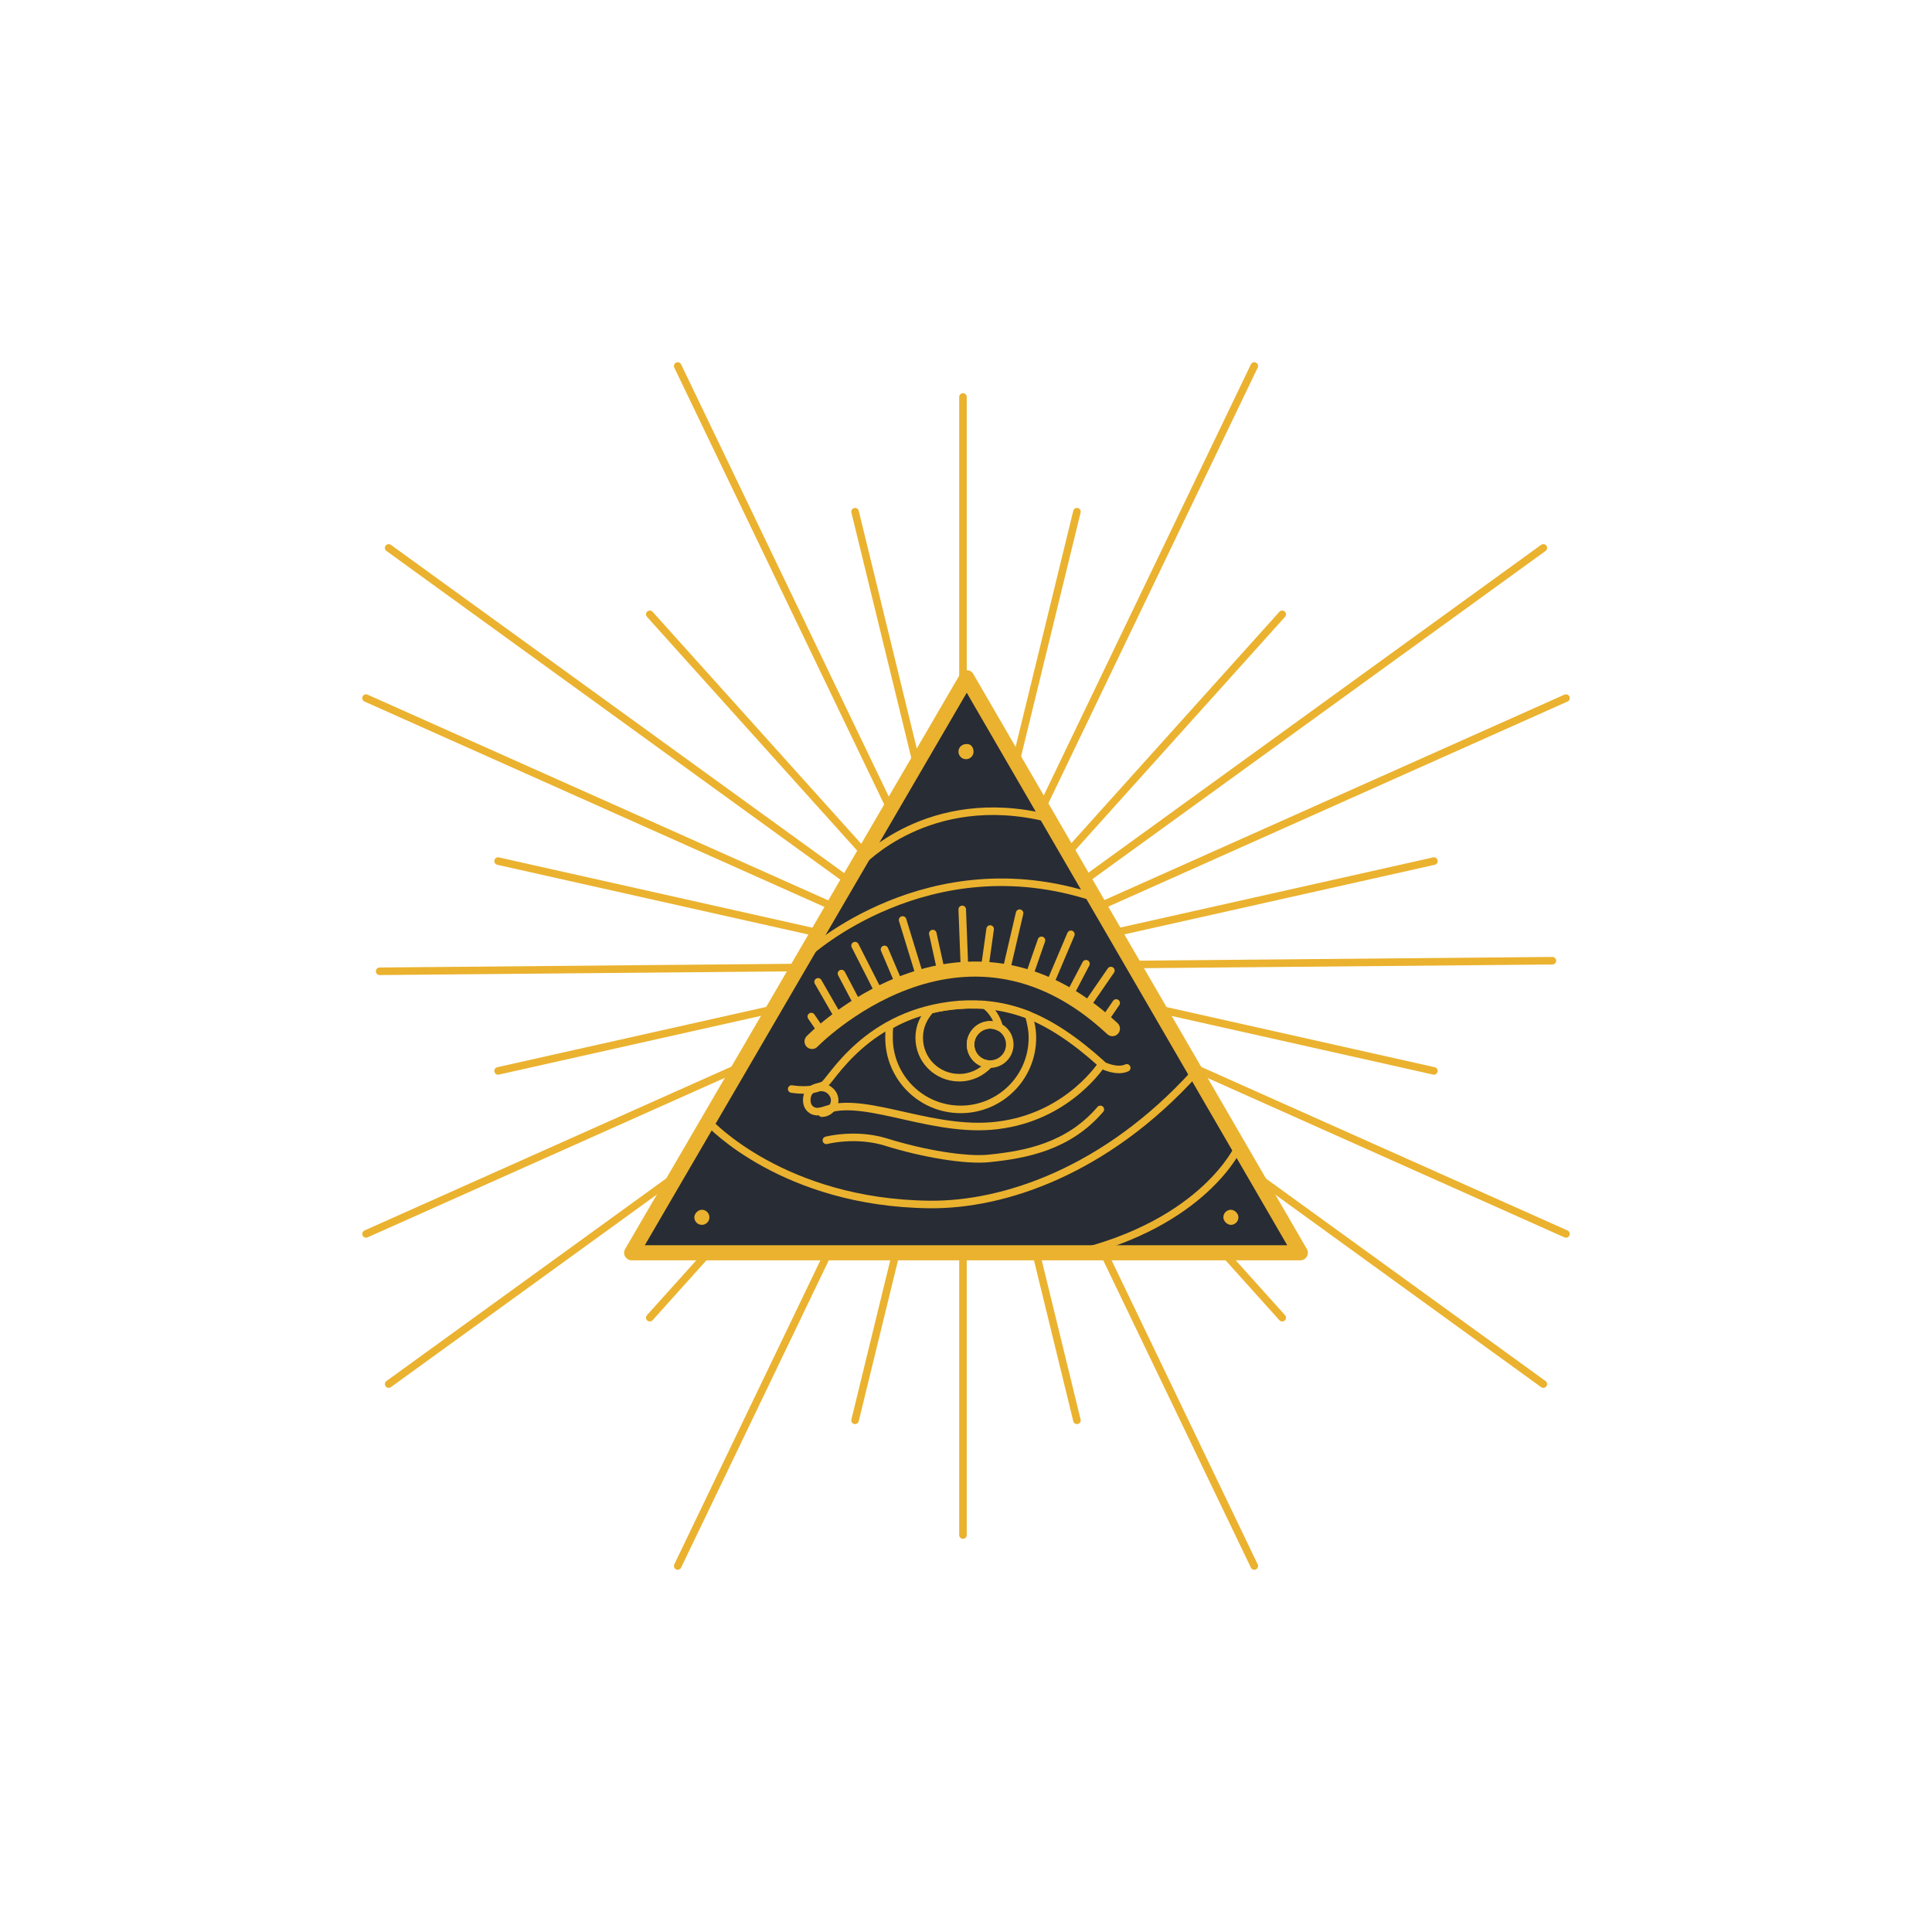 <?xml version="1.0" encoding="utf-8"?>
<!-- Generator: Adobe Illustrator 19.0.0, SVG Export Plug-In . SVG Version: 6.00 Build 0)  -->
<svg version="1.1" id="Слой_1" xmlns="http://www.w3.org/2000/svg" xmlns:xlink="http://www.w3.org/1999/xlink" x="0px" y="0px"
	 viewBox="-166.5 1 256 256" enable-background="new -166.5 1 256 256" xml:space="preserve">
<g>
	
		<line fill="none" stroke="#EAB22F" stroke-linecap="round" stroke-linejoin="round" stroke-miterlimit="10" x1="-38.9" y1="204.4" x2="-38.9" y2="53.6"/>
	
		<line fill="none" stroke="#EAB22F" stroke-linecap="round" stroke-linejoin="round" stroke-miterlimit="10" x1="39.2" y1="128.3" x2="-116.2" y2="129.7"/>
	
		<line fill="none" stroke="#EAB22F" stroke-linecap="round" stroke-linejoin="round" stroke-miterlimit="10" x1="-80.4" y1="82.4" x2="3.4" y2="175.6"/>
	
		<line fill="none" stroke="#EAB22F" stroke-linecap="round" stroke-linejoin="round" stroke-miterlimit="10" x1="-53.2" y1="68.8" x2="-23.8" y2="189.2"/>
	
		<line fill="none" stroke="#EAB22F" stroke-linecap="round" stroke-linejoin="round" stroke-miterlimit="10" x1="-53.2" y1="189.2" x2="-23.8" y2="68.8"/>
	
		<line fill="none" stroke="#EAB22F" stroke-linecap="round" stroke-linejoin="round" stroke-miterlimit="10" x1="23.5" y1="142.9" x2="-100.5" y2="115.1"/>
	
		<line fill="none" stroke="#EAB22F" stroke-linecap="round" stroke-linejoin="round" stroke-miterlimit="10" x1="-100.5" y1="142.9" x2="23.5" y2="115.1"/>
	
		<line fill="none" stroke="#EAB22F" stroke-linecap="round" stroke-linejoin="round" stroke-miterlimit="10" x1="-115" y1="73.6" x2="38" y2="184.4"/>
	
		<line fill="none" stroke="#EAB22F" stroke-linecap="round" stroke-linejoin="round" stroke-miterlimit="10" x1="-115" y1="184.4" x2="38" y2="73.6"/>
	
		<line fill="none" stroke="#EAB22F" stroke-linecap="round" stroke-linejoin="round" stroke-miterlimit="10" x1="-76.7" y1="49.5" x2="-0.3" y2="208.5"/>
	
		<line fill="none" stroke="#EAB22F" stroke-linecap="round" stroke-linejoin="round" stroke-miterlimit="10" x1="-76.7" y1="208.5" x2="-0.3" y2="49.5"/>
	
		<line fill="none" stroke="#EAB22F" stroke-linecap="round" stroke-linejoin="round" stroke-miterlimit="10" x1="-118" y1="93.5" x2="41" y2="164.5"/>
	
		<line fill="none" stroke="#EAB22F" stroke-linecap="round" stroke-linejoin="round" stroke-miterlimit="10" x1="-118" y1="164.5" x2="41" y2="93.5"/>
	
		<line fill="none" stroke="#EAB22F" stroke-linecap="round" stroke-linejoin="round" stroke-miterlimit="10" x1="-80.4" y1="175.6" x2="3.4" y2="82.4"/>
</g>
<g>
	
		<polygon fill="#282C34" stroke="#EAB22F" stroke-width="2" stroke-linecap="round" stroke-linejoin="round" stroke-miterlimit="10" points="
		-38.4,90.8 -82.8,167 5.8,167 	"/>
	<path fill="#EAB22F" d="M-72.5,162.3c0,0.6-0.5,1-1,1c-0.6,0-1-0.5-1-1s0.5-1,1-1C-72.9,161.3-72.5,161.8-72.5,162.3"/>
	<path fill="#EAB22F" d="M-2.4,162.3c0,0.6-0.5,1-1,1s-1-0.5-1-1c0-0.6,0.5-1,1-1S-2.4,161.8-2.4,162.3"/>
	<path fill="none" stroke="#EAB22F" stroke-linecap="round" stroke-linejoin="round" stroke-miterlimit="10" d="M-59.4,127.3
		c0,0,15.9-14.6,37.8-7.4"/>
	<path fill="none" stroke="#EAB22F" stroke-linecap="round" stroke-linejoin="round" stroke-miterlimit="10" d="M-72.5,149.8
		c0,0,9.8,10.6,29.2,10.8c9.9,0.1,23.4-4.5,35.1-17.4"/>
	<path fill="none" stroke="#EAB22F" stroke-linecap="round" stroke-linejoin="round" stroke-miterlimit="10" d="M-52.5,115.4
		c0,0,9-9.9,24.8-6"/>
	<path fill="none" stroke="#EAB22F" stroke-linecap="round" stroke-linejoin="round" stroke-miterlimit="10" d="M-2.4,153
		c0,0-4.5,10.1-21.9,14.2"/>
	<path fill="none" stroke="#EAB22F" stroke-linecap="round" stroke-linejoin="round" stroke-miterlimit="10" d="M-20.5,142
		c0,0-4.2,6.6-13,8c-8.8,1.5-18-3.8-23.4-2c-0.6,0.2-1,0.3-1.4,0.3c-0.9-0.1-1.3-0.8-1.3-1.5c0-1.8,1.6-1.7,2.2-2
		c1-0.5,5.6-9.7,18-10.7C-33.3,133.7-27.8,135.4-20.5,142z"/>
	<path fill="none" stroke="#EAB22F" stroke-linecap="round" stroke-linejoin="round" stroke-miterlimit="10" d="M-39.4,134.2
		c-3.8,0.3-6.8,1.3-9.2,2.7c-0.1,0.5-0.1,1-0.1,1.6c0,5.2,4.2,9.5,9.5,9.5c5.2,0,9.5-4.2,9.5-9.5c0-1-0.2-2-0.5-3
		C-33.4,134.3-36.3,134-39.4,134.2z"/>
	<path fill="none" stroke="#EAB22F" stroke-linecap="round" stroke-linejoin="round" stroke-miterlimit="10" d="M-20.3,142.2
		c0,0,1.8,0.9,3.1,0.3"/>
	<path fill="none" stroke="#EAB22F" stroke-linecap="round" stroke-linejoin="round" stroke-miterlimit="10" d="M-61.6,145.3
		c0,0,2.8,0.5,4.2-0.5"/>
	<path fill="none" stroke="#EAB22F" stroke-width="2" stroke-linecap="round" stroke-linejoin="round" stroke-miterlimit="10" d="
		M-58.9,139c0,0,19.8-20.4,39.8-1.7"/>
	<path fill="none" stroke="#EAB22F" stroke-linecap="round" stroke-linejoin="round" stroke-miterlimit="10" d="M-57.6,145.1
		c0.9,0,1.7,0.8,1.7,1.7s-0.8,1.7-1.7,1.7"/>
	
		<line fill="none" stroke="#EAB22F" stroke-linecap="round" stroke-linejoin="round" stroke-miterlimit="10" x1="-39" y1="121.5" x2="-38.7" y2="129.3"/>
	
		<line fill="none" stroke="#EAB22F" stroke-linecap="round" stroke-linejoin="round" stroke-miterlimit="10" x1="-46.9" y1="122.9" x2="-44.6" y2="130.4"/>
	
		<line fill="none" stroke="#EAB22F" stroke-linecap="round" stroke-linejoin="round" stroke-miterlimit="10" x1="-53.2" y1="126.3" x2="-50" y2="132.6"/>
	
		<line fill="none" stroke="#EAB22F" stroke-linecap="round" stroke-linejoin="round" stroke-miterlimit="10" x1="-42.9" y1="124.7" x2="-41.8" y2="129.7"/>
	
		<line fill="none" stroke="#EAB22F" stroke-linecap="round" stroke-linejoin="round" stroke-miterlimit="10" x1="-49.3" y1="126.8" x2="-47.3" y2="131.5"/>
	
		<line fill="none" stroke="#EAB22F" stroke-linecap="round" stroke-linejoin="round" stroke-miterlimit="10" x1="-55" y1="130" x2="-52.9" y2="134"/>
	
		<line fill="none" stroke="#EAB22F" stroke-linecap="round" stroke-linejoin="round" stroke-miterlimit="10" x1="-58.1" y1="131.1" x2="-55.4" y2="135.8"/>
	
		<line fill="none" stroke="#EAB22F" stroke-linecap="round" stroke-linejoin="round" stroke-miterlimit="10" x1="-59" y1="135.7" x2="-57.7" y2="137.6"/>
	
		<line fill="none" stroke="#EAB22F" stroke-linecap="round" stroke-linejoin="round" stroke-miterlimit="10" x1="-22.6" y1="128.7" x2="-24.7" y2="132.7"/>
	
		<line fill="none" stroke="#EAB22F" stroke-linecap="round" stroke-linejoin="round" stroke-miterlimit="10" x1="-19.3" y1="129.6" x2="-22.4" y2="134.1"/>
	
		<line fill="none" stroke="#EAB22F" stroke-linecap="round" stroke-linejoin="round" stroke-miterlimit="10" x1="-18.6" y1="133.9" x2="-19.9" y2="135.8"/>
	
		<line fill="none" stroke="#EAB22F" stroke-linecap="round" stroke-linejoin="round" stroke-miterlimit="10" x1="-31.4" y1="122" x2="-33.1" y2="129.3"/>
	
		<line fill="none" stroke="#EAB22F" stroke-linecap="round" stroke-linejoin="round" stroke-miterlimit="10" x1="-24.6" y1="124.8" x2="-27.4" y2="131.4"/>
	
		<line fill="none" stroke="#EAB22F" stroke-linecap="round" stroke-linejoin="round" stroke-miterlimit="10" x1="-35.3" y1="124.1" x2="-36" y2="129.1"/>
	
		<line fill="none" stroke="#EAB22F" stroke-linecap="round" stroke-linejoin="round" stroke-miterlimit="10" x1="-28.5" y1="125.6" x2="-30.1" y2="130.2"/>
	<path fill="none" stroke="#EAB22F" stroke-linecap="round" stroke-linejoin="round" stroke-miterlimit="10" d="M-57,152.1
		c0,0,3.8-1,7.8,0.2c5.1,1.6,10.7,2.5,13.7,2.2c5-0.5,10.6-1.6,14.8-6.5"/>
	
		<circle fill="none" stroke="#EAB22F" stroke-linecap="round" stroke-linejoin="round" stroke-miterlimit="10" cx="-35.3" cy="139.4" r="2.6"/>
	<path fill="none" stroke="#EAB22F" stroke-linecap="round" stroke-linejoin="round" stroke-miterlimit="10" d="M-39.4,134.2
		c-1.4,0.1-2.6,0.3-3.8,0.6c-0.9,1-1.5,2.2-1.5,3.7c0,3,2.4,5.3,5.3,5.3c1.6,0,3-0.7,4-1.8c-1.4,0-2.5-1.2-2.5-2.6
		c0-1.4,1.2-2.6,2.6-2.6c0.4,0,0.8,0.1,1.2,0.3c-0.3-1.2-1-2.3-2-3C-37.2,134.1-38.3,134.1-39.4,134.2z"/>
	<path fill="#EAB22F" d="M-37.5,100.6c0,0.6-0.5,1-1,1c-0.6,0-1-0.5-1-1c0-0.6,0.5-1,1-1C-37.9,99.5-37.5,100-37.5,100.6"/>
</g>
</svg>
